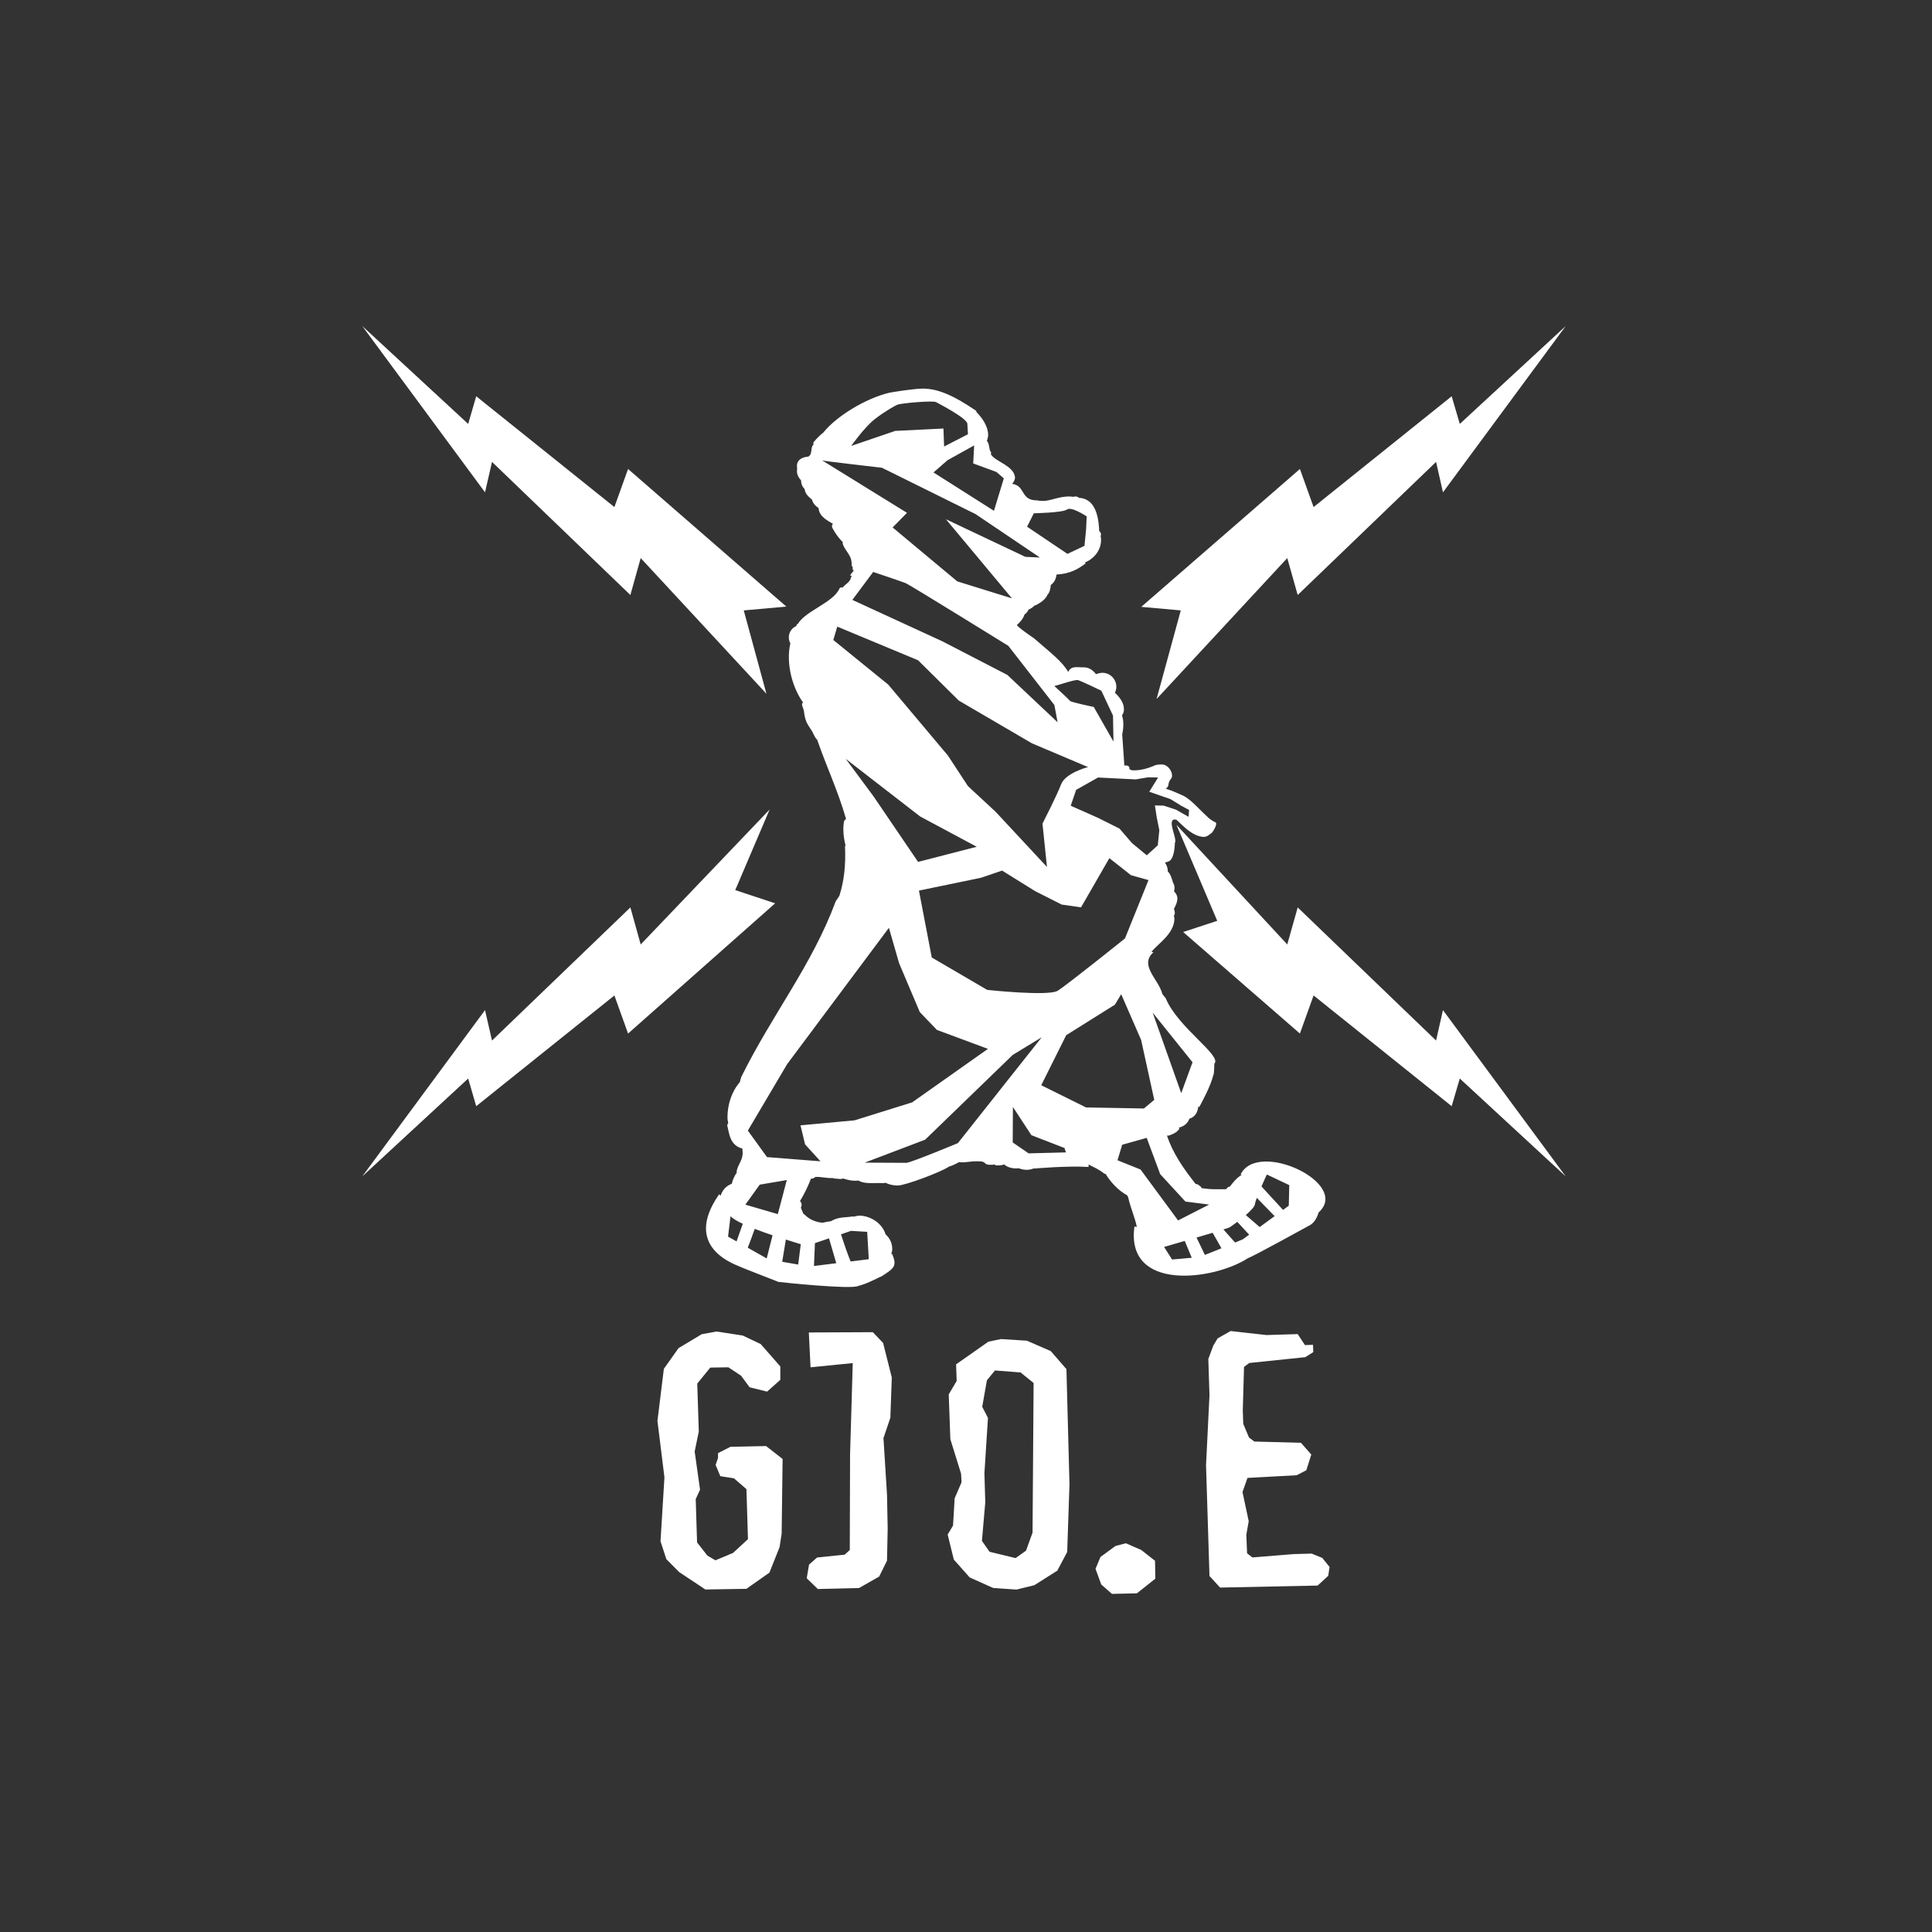 <svg width="160" height="160" viewBox="0 0 160 160" fill="none" xmlns="http://www.w3.org/2000/svg">
<rect x="0" y="0" width="160" height="160" fill="#333333" stroke="none"/>
<path fill-rule="evenodd" clip-rule="evenodd" d="M120.894 35.107L120.221 32.817L108.786 41.993L107.653 38.839L94.514 50.258L97.787 50.552L95.782 57.89L106.606 46.217L107.47 49.276L118.929 38.253L119.5 40.773L129.667 27L120.894 35.107Z" fill="white"/>
<path fill-rule="evenodd" clip-rule="evenodd" d="M65.121 50.235L52.014 38.839L50.881 41.993L39.438 32.817L38.772 35.107L30 27L40.167 40.773L40.746 38.253L52.205 49.276L53.06 46.217L63.473 57.454L61.595 50.552L65.121 50.235Z" fill="white"/>
<path fill-rule="evenodd" clip-rule="evenodd" d="M63.735 67.043L53.06 78.216L52.205 75.15L40.746 86.173L40.167 83.653L30 97.426L38.772 89.319L39.438 91.609L50.881 82.44L52.014 85.594L64.194 74.809L60.89 73.715L63.735 67.043Z" fill="white"/>
<path fill-rule="evenodd" clip-rule="evenodd" d="M119.499 83.652L118.929 86.172L107.47 75.149L106.606 78.216L97.43 68.311L100.806 76.259L97.984 77.186L107.652 85.594L108.786 82.44L120.221 91.609L120.894 89.319L129.667 97.425L119.499 83.652Z" fill="white"/>
<path fill-rule="evenodd" clip-rule="evenodd" d="M108.596 128.663L107.137 128.703L103.722 128.98L103.278 128.639L103.215 127.102L103.413 125.977L102.898 123.567L103.31 122.395L107.383 122.173L108.183 121.761L108.596 120.461L107.74 119.486L103.88 119.383L103.437 119.05L102.961 117.917L102.922 116.792L103.025 113.202L103.46 112.877L108.104 112.394L108.762 111.974L108.738 111.372L108.073 111.395L107.47 110.484L104.871 110.563L101.915 110.23L100.837 110.841L100.481 111.435L100.069 112.544L100.164 115.548L99.879 121.341L100.164 130.517L101.043 131.476L109.119 131.31L109.998 130.501L110.109 129.772L109.507 129.02L108.588 128.647L108.596 128.663ZM72.277 110.326L66.984 110.349L67.126 113.234L70.621 112.885L70.399 120.461L70.376 128.362L69.956 128.75L67.665 128.988L67 129.574L66.809 130.707L67.729 131.595L71.136 131.516L72.808 130.565L73.458 129.249L73.514 126.587L73.458 123.781L73.165 119.098L73.736 117.41L73.854 114.074L73.133 111.213L72.277 110.318V110.326ZM87.009 111.887L85.044 111.031L82.896 110.896L81.858 111.11L79.18 112.988L79.227 114.367L78.57 115.477L78.704 119.185L79.592 122.046L79.631 122.759L79.061 124.083L78.926 126.341L78.482 127.086L78.99 129.154L80.305 130.636L82.246 131.508L84.18 131.643L85.662 131.278L87.564 130.073L88.38 128.528L88.57 122.933L88.317 113.384L87.017 111.887H87.009ZM85.519 126.904L84.972 128.417L84.109 129.035L81.953 128.512L81.319 127.609L81.597 124.407L81.525 122.006L81.819 117.426L81.343 116.507L81.731 114.312L82.397 113.495L84.521 113.662L85.599 114.533L85.511 126.904H85.519ZM60.478 119.827L59.464 120.342V120.738L59.265 121.317L59.654 122.252L60.779 122.426L61.817 123.322L61.944 127.466L60.708 128.607L59.249 129.218L58.584 128.829L57.728 127.736L57.617 124.146L57.974 123.369L57.53 120.207L57.871 118.551L57.744 114.581L58.822 113.258L60.319 113.234L61.373 113.931L62.079 114.89L63.529 115.247L64.622 114.272V113.163L62.998 111.308L61.508 110.603L59.352 110.27L58.116 110.492L56.191 111.649L54.978 113.361L54.447 117.672L55.026 122.347L54.701 127.641L55.184 129.123L56.254 130.2L58.417 131.635L61.817 131.579L63.719 130.24L64.559 128.132L64.733 127.007L64.812 120.826L63.442 119.756L60.486 119.819L60.478 119.827ZM94.514 128.362L93.238 127.807L92.382 128.029L91.138 128.94L90.726 129.923L91.201 131.223L92.089 131.999L94.157 131.952L95.679 130.739L95.655 129.257L94.514 128.362Z" fill="white"/>
<path fill-rule="evenodd" clip-rule="evenodd" d="M102.746 97.26C102.785 97.284 102.793 97.291 102.825 97.299C102.389 97.569 102.112 97.925 101.858 98.266C101.834 98.274 101.826 98.274 101.795 98.274C101.692 98.314 101.604 98.393 101.541 98.488C101.256 98.488 100.955 98.488 100.669 98.488C100.289 98.488 99.909 98.456 99.52 98.401C99.504 98.361 99.481 98.322 99.441 98.274C99.409 98.25 99.354 98.203 99.267 98.139C99.195 98.076 99.124 98.06 99.021 98.052C98.022 96.8 97.103 95.461 96.644 94.042C96.691 94.042 96.747 94.042 96.786 94.05C97.183 93.908 97.523 93.749 97.69 93.44C97.65 93.424 97.603 93.401 97.595 93.393C98.015 93.305 98.363 93.044 98.498 92.648C99.061 92.473 99.195 91.998 99.243 91.61C99.267 91.649 99.282 91.657 99.314 91.689C99.734 90.912 100.273 89.866 100.479 89.042C100.558 89.01 100.566 88.091 100.566 88.091C101.232 87.433 97.579 85.127 96.556 82.71C96.588 82.71 96.216 82.29 96.255 82.298C95.946 81.094 94.314 79.937 95.526 78.859C95.463 78.859 95.423 78.835 95.36 78.819C95.978 78.09 97.222 77.33 97.262 76.093C97.262 76.006 97.238 75.927 97.214 75.848C97.27 75.761 97.301 75.689 97.293 75.57C97.278 75.499 97.262 75.428 97.262 75.396C97.262 75.349 97.222 75.317 97.214 75.285C97.341 75.031 97.507 74.73 97.507 74.397C97.507 74.192 97.404 73.986 97.23 73.819C97.254 73.724 97.27 73.613 97.27 73.518C97.27 73.359 97.206 73.193 97.119 73.034C97.119 73.034 97.119 73.027 97.119 73.011C97.04 72.765 96.961 72.416 96.707 72.163V72.115C96.707 71.822 96.588 71.616 96.477 71.434C96.58 71.41 96.683 71.37 96.794 71.331C97.183 71.164 97.27 70.332 97.293 69.968C97.293 69.825 97.285 69.841 97.309 69.785C97.507 69.437 96.556 67.741 97.373 67.876C97.507 67.828 98.577 69.31 99.734 69.31C100.059 69.254 100.099 69.144 100.376 68.953C100.661 68.565 100.796 68.193 100.677 68.113C100.384 67.987 100.059 67.733 99.98 67.63C99.275 66.996 98.609 66.172 97.935 65.871C96.834 65.387 97.119 65.506 96.549 65.324C96.921 65.015 96.628 64.928 96.977 64.492C97.246 64.191 96.858 63.359 96.271 63.311C96.208 63.295 95.756 63.335 95.701 63.359C94.972 63.691 94.346 63.81 93.838 63.794C93.704 63.794 93.609 63.763 93.529 63.676V63.644C93.561 63.533 93.474 63.438 93.355 63.406C93.276 63.39 93.181 63.39 93.093 63.39C93.093 63.351 93.109 63.319 93.109 63.319C93.062 62.574 92.935 60.815 92.935 60.815C92.935 60.815 93.03 60.458 93.03 59.999C93.03 59.729 92.99 59.46 92.919 59.246C93.03 59.087 93.093 58.889 93.078 58.715C93.078 58.184 92.697 57.716 92.333 57.368C92.404 57.209 92.452 57.051 92.452 56.884C92.452 56.266 91.96 55.719 91.295 55.719C91.12 55.719 90.946 55.767 90.764 55.83C90.486 55.466 90.145 55.268 89.781 55.268C89.179 55.276 88.735 55.117 88.473 55.624C88.473 55.648 88.466 55.648 88.466 55.648C87.942 54.753 87.031 54.079 85.629 52.859C85.629 52.859 84.242 51.924 84.218 51.757C84.464 51.535 84.717 51.274 84.844 50.893C84.963 50.806 85.098 50.687 85.177 50.481C85.383 50.402 85.549 50.283 85.668 50.148C85.708 50.141 85.755 50.141 85.787 50.117C86.128 49.934 86.579 49.681 86.77 49.213C86.801 49.198 86.825 49.166 86.841 49.142C86.999 48.849 86.999 48.611 87.023 48.445C87.364 48.207 87.459 47.866 87.499 47.581C88.576 47.526 89.29 47.137 89.9 46.662C89.892 46.63 89.868 46.59 89.86 46.575C90.645 46.258 91.184 45.529 91.184 44.728C91.184 44.617 91.184 44.514 91.144 44.395C91.176 44.356 91.184 44.276 91.176 44.229C91.176 44.118 91.104 44.039 91.033 43.983C90.993 43.032 90.811 41.336 89.416 41.233C89.416 41.233 89.409 41.249 89.385 41.249C89.25 41.114 89.044 41.083 88.87 41.146C88.743 41.123 88.616 41.114 88.505 41.114C87.633 41.13 86.968 41.495 86.358 41.487C86.239 41.487 86.144 41.471 86.017 41.463C86.001 41.455 85.977 41.463 85.953 41.455V41.439C84.464 41.479 84.963 40.227 83.822 40.069C83.972 39.894 84.059 39.728 84.059 39.522C83.948 38.555 82.443 38.246 82.062 37.628C82.086 37.556 82.086 37.461 82.039 37.39C82.039 37.39 81.991 37.327 81.983 37.311C81.952 37.208 81.944 37.097 81.912 36.986C81.904 36.835 81.833 36.629 81.722 36.487C81.761 36.423 81.785 36.384 81.785 36.296C81.825 36.209 81.833 36.098 81.833 35.995C81.825 35.298 81.326 34.585 80.874 34.133C80.874 34.093 80.842 34.022 80.787 33.983C78.845 32.667 77.593 32.184 76.428 32.184C75.659 32.184 73.837 32.485 73.655 32.524C71.721 32.976 69.264 34.466 68.187 35.821C67.885 36.059 67.624 36.32 67.386 36.613C67.339 36.653 67.347 36.74 67.386 36.804C67.069 37.049 67.339 37.62 66.927 37.818C66.388 37.858 65.999 38.111 65.999 38.579C65.999 38.65 66.007 38.729 66.015 38.809C66.007 38.88 65.999 38.935 65.999 39.014C65.999 39.292 66.134 39.569 66.348 39.783H66.34C66.34 40.045 66.435 40.298 66.641 40.504C66.665 40.901 66.998 41.162 67.244 41.376C67.323 41.669 67.529 41.907 67.79 42.073V42.089C67.854 42.794 68.519 43.096 68.979 43.381C68.884 43.484 68.876 43.603 68.939 43.73C69.201 44.213 69.439 44.538 69.827 44.934C69.803 44.934 69.787 44.942 69.772 44.966C69.954 45.671 70.612 45.949 70.524 46.876C70.699 46.844 70.524 47.248 70.699 47.216C70.675 47.383 70.421 47.51 70.413 47.668C70.453 47.668 70.493 47.684 70.54 47.7C70.485 47.795 70.429 47.898 70.421 48.025C70.374 48.056 70.326 48.104 70.302 48.167C70.239 48.247 70.001 48.421 69.772 48.659C69.661 48.619 69.55 48.659 69.51 48.762C69.003 49.903 66.689 50.6 66.071 51.678C66.055 51.678 66.031 51.678 66.007 51.694C65.976 51.725 65.96 51.797 65.952 51.844C65.548 52.011 65.326 52.399 65.326 52.795C65.326 52.938 65.365 53.089 65.421 53.231C65.445 53.247 65.453 53.247 65.461 53.247C65.049 54.983 65.659 57.035 66.53 58.208L66.515 58.2C66.285 58.224 66.53 58.636 66.57 58.842C66.697 59.832 66.832 59.88 67.267 60.585C67.339 60.704 67.545 61.219 67.664 61.235C68.432 63.454 69.399 65.49 70.065 67.82C69.97 67.884 69.898 67.979 69.882 68.113C69.851 68.319 69.843 68.502 69.843 68.684C69.843 69.159 69.922 69.627 70.033 70.047H69.978C70.057 71.624 69.898 72.979 69.526 74.144C69.566 74.144 69.185 74.659 69.201 74.667C67.228 79.969 63.971 83.97 61.387 89.193C61.372 89.216 61.269 89.605 61.269 89.621C60.587 90.397 60.246 91.499 60.246 92.521C60.246 92.703 60.278 92.862 60.31 93.02C60.246 93.099 60.207 93.163 60.238 93.258C60.389 93.813 60.421 94.859 61.49 95.12C61.49 95.12 61.485 95.131 61.475 95.152C61.633 96.079 61.078 96.364 60.999 97.07H61.039C60.833 97.371 60.674 97.696 60.603 98.036C60.135 98.211 59.818 98.559 59.684 99.019C59.652 98.979 59.612 98.948 59.557 98.908C57.504 101.84 58.511 103.821 61.276 104.899C61.276 104.923 64.438 106.143 64.462 106.159C64.51 106.175 70.54 106.817 71.087 106.492C71.919 106.294 72.957 105.676 72.957 105.731C74.114 105.002 74.281 104.844 73.892 103.853H73.813C73.861 103.718 73.892 103.56 73.892 103.425C73.892 102.981 73.694 102.53 73.338 102.221C73.092 101.373 72.173 100.699 71.198 100.675C71.047 100.675 70.881 100.715 70.715 100.755C70.635 100.755 70.572 100.731 70.501 100.755C70.088 100.834 69.431 100.755 68.813 101.135C68.567 101.167 68.337 101.206 68.123 101.262C67.529 101.206 67.03 100.992 66.633 100.588C66.602 100.564 66.562 100.533 66.53 100.517C66.459 100.342 66.388 100.184 66.324 100.018C66.348 99.978 66.372 99.93 66.372 99.883C66.412 99.724 66.372 99.582 66.253 99.471C66.618 98.868 66.911 98.242 67.164 97.609H67.196C67.323 97.609 67.45 97.553 67.529 97.466C68.06 97.45 68.44 97.585 68.971 97.561C69.011 97.577 69.05 97.6 69.106 97.6C69.264 97.6 69.359 97.632 69.581 97.64H69.597C69.684 97.64 69.756 97.616 69.827 97.6C70.144 97.696 70.461 97.783 70.778 97.783C70.881 97.783 70.976 97.783 71.087 97.767C71.42 97.957 71.808 97.981 72.157 97.981C72.41 97.981 72.656 97.973 72.87 97.973C72.981 97.973 73.084 97.973 73.163 97.981H73.195C73.195 97.981 73.282 97.965 73.322 97.949C73.615 98.092 73.972 98.179 74.328 98.179H74.352C74.962 98.179 77.95 97.062 78.592 96.61C78.988 96.507 79.408 96.246 79.408 96.246C80.081 96.317 80.398 96.111 81.246 96.19C81.27 96.142 81.452 96.277 81.476 96.23C81.698 96.507 81.888 96.459 82.221 96.459C82.261 96.459 82.3 96.436 82.34 96.436C82.395 96.483 82.467 96.515 82.546 96.515H82.625C82.831 96.515 83.021 96.483 83.164 96.436C83.425 96.665 83.79 96.761 84.115 96.761H84.329V96.737C84.559 96.824 84.781 96.879 85.018 96.879C85.216 96.879 85.415 96.848 85.605 96.761C85.605 96.761 85.629 96.776 85.636 96.776C85.636 96.776 88.362 96.531 90.153 96.642C90.153 96.562 90.153 96.507 90.153 96.436C90.637 96.689 91.057 96.871 91.421 97.173C91.461 97.204 91.508 97.212 91.564 97.22C91.968 97.886 92.578 98.567 93.371 99.011C93.371 99.075 93.41 99.122 93.434 99.162C93.624 100.033 93.989 100.818 94.147 101.602C94.076 101.602 94.037 101.587 93.949 101.579C93.204 106.999 100.519 106.032 103.34 104.202C103.91 103.988 108.38 101.515 108.388 101.515C109.053 101.198 109.196 100.366 109.212 100.398C111.859 98.005 104.212 94.399 102.761 97.228M72.315 47.367C72.315 47.367 74.701 48.167 75.025 48.302C75.35 48.437 83.505 53.485 83.505 53.485L87.317 58.382L87.586 59.816L83.425 55.894L78.045 53.112L70.588 49.681L72.307 47.375L72.315 47.367ZM68.076 38.127C68.242 38.19 73.037 38.737 73.037 38.737C73.037 38.737 74.376 39.403 75.984 40.195C78.425 41.4 80.787 42.573 80.787 42.573L86.12 46.17L84.915 46.115L78.338 43.001L83.806 49.554L79.273 48.144L73.924 43.682L75.113 42.47L68.084 38.127H68.076ZM70.493 36.93C70.493 36.93 71.586 35.385 72.434 34.719C73.211 34.109 74.178 33.554 74.368 33.499C74.78 33.38 77.26 33.158 77.522 33.301C77.783 33.452 80.089 34.632 80.113 35.1L80.161 35.964L78.187 36.978L78.132 35.488L74.138 35.686L70.493 36.93ZM85.613 42.509C85.613 42.509 88.014 42.462 88.37 42.192C88.727 41.923 89.995 42.763 89.995 42.763L89.947 43.817L89.813 45.204L88.402 45.869L85.058 43.619L85.613 42.517V42.509ZM87.317 56.813C87.649 56.742 89.028 56.258 89.266 56.322C89.504 56.377 91.207 57.201 91.207 57.201L92.174 59.262L92.214 61.417L90.581 58.548C90.581 58.548 88.672 58.152 88.608 58.041C88.545 57.938 87.317 56.813 87.317 56.813ZM90.922 64.389L94.06 64.547L95.075 64.373L95.907 64.389L95.178 65.57L96.937 66.18L97.848 66.743L98.474 67.075L98.435 67.646L97.388 67.052L96.366 66.719L95.645 66.703L95.796 67.693L96.01 68.747L95.883 70.007L94.972 70.832L93.751 69.825L92.713 68.621L90.938 67.733L88.672 66.727L89.123 65.411L90.922 64.397V64.389ZM76.103 73.756L77.165 79.295L81.761 81.981C81.761 81.981 86.825 82.52 87.586 82.053C88.347 81.585 93.165 77.718 93.165 77.718L95.114 72.884L93.664 72.48L91.873 71.069L89.527 75.142L87.927 74.913L85.716 73.795L82.99 72.099L81.238 72.694L76.095 73.756H76.103ZM92.856 82.346L94.504 86.126L95.59 91.087L94.734 91.8L89.939 91.713L86.231 89.874L88.299 85.73L92.333 83.202L92.856 82.33V82.346ZM92.935 94.803L94.964 94.233L96.081 97.236L98.173 99.51L100.138 99.756L97.563 101.071L94.457 96.856L92.547 96.087L92.935 94.803ZM74.423 79.683L76.175 83.82L77.593 85.294L81.817 86.863L75.541 91.293L70.77 92.782L66.293 93.195L66.673 94.772L67.949 96.174L63.519 95.826L61.934 93.63L65.191 88.123L73.615 76.838L74.439 79.699L74.423 79.683ZM83.846 87.386L76.618 94.383L71.61 96.285C71.61 96.285 74.701 96.301 75.057 96.301C75.414 96.301 79.329 94.668 79.329 94.668L86.27 85.904L83.846 87.378V87.386ZM70.009 62.82L76.198 67.614L80.89 70.126L76.032 71.378L72.331 65.934L70.017 62.812L70.009 62.82ZM69.352 51.9L76.032 54.681L79.4 58.017L85.462 61.56L90.106 63.525C90.106 63.525 88.244 64.001 87.879 64.951C87.515 65.903 86.334 68.209 86.334 68.209L86.706 71.798L82.451 67.226L80.161 65.102L78.504 62.574L73.559 56.694L69.011 53.001L69.336 51.9H69.352ZM80.668 36.891L78.473 38.111L77.308 39.126L82.316 42.303L83.132 39.617L82.522 39.086L80.597 38.381L80.676 36.883L80.668 36.891ZM83.885 91.673L85.415 94.011L88.156 95.073L88.275 95.437L85.185 95.516L83.869 94.613L83.885 91.665V91.673ZM95.463 83.867L98.76 87.972L97.824 90.532L95.463 83.875V83.867ZM101.319 101.816L102.286 102.902L102.928 102.633L103.451 102.252C103.181 101.967 102.769 101.523 102.468 101.19C102.159 101.428 101.906 101.602 101.834 101.642C101.795 101.666 101.604 101.729 101.319 101.816ZM99.782 103.924C99.576 103.496 99.298 102.902 99.092 102.49C99.552 102.355 100.012 102.221 100.424 102.094C100.653 102.49 100.947 102.997 101.153 103.378C100.646 103.584 100.138 103.79 99.782 103.924ZM98.118 102.775L98.696 104.162C98.007 104.233 97.064 104.305 97.064 104.305L96.406 103.267C96.406 103.267 97.167 103.045 98.118 102.767V102.775ZM61.514 101.349L60.999 102.807L60.294 102.411L60.5 100.715C60.65 100.897 61.015 101.119 61.514 101.349ZM63.979 102.3L63.495 104.218L61.926 103.33C62.093 102.894 62.338 102.252 62.505 101.769C62.972 101.951 63.48 102.133 63.971 102.3H63.979ZM70.445 104.471C70.176 103.821 69.843 102.831 69.645 102.221L70.477 101.935L71.816 102.015L71.951 104.281L70.445 104.471ZM67.41 104.851C67.426 104.289 67.473 103.488 67.489 102.95L68.654 102.553L69.257 104.614L67.41 104.844V104.851ZM66.317 103.037L66.103 104.725L64.779 104.495C64.858 103.964 65.001 103.203 65.08 102.656C65.572 102.815 65.999 102.942 66.308 103.037H66.317ZM105.559 100.715L104.085 99.201C103.998 99.439 103.934 99.629 103.926 99.74C103.902 99.93 103.57 100.279 103.173 100.628L104.322 101.618L105.559 100.715ZM104.473 98.258L106.256 100.2L106.732 99.851L106.771 98.147L104.917 97.268C104.917 97.268 104.735 97.632 104.473 98.25V98.258ZM62.917 98.108L61.728 99.764L64.415 100.548L65.159 97.727L62.917 98.108Z" fill="white"/>
</svg>
